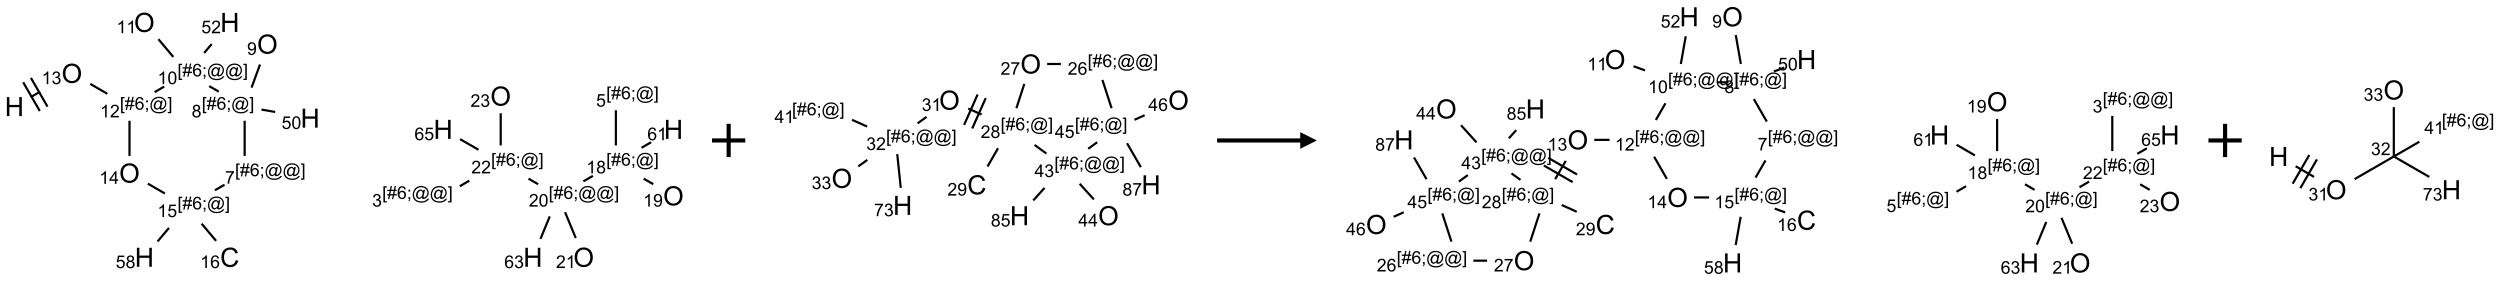 <?xml version="1.0" encoding="UTF-8"?>
<svg xmlns="http://www.w3.org/2000/svg" xmlns:xlink="http://www.w3.org/1999/xlink" width="1504" height="169" viewBox="0 0 1504 169">
<defs>
<g>
<g id="glyph-0-0">
<path d="M 2 0 L 2 -10 L 10 -10 L 10 0 Z M 2.25 -0.25 L 9.75 -0.25 L 9.75 -9.75 L 2.25 -9.75 Z M 2.25 -0.25 "/>
</g>
<g id="glyph-0-1">
<path d="M 1.281 0 L 1.281 -11.453 L 2.797 -11.453 L 2.797 -6.75 L 8.75 -6.75 L 8.75 -11.453 L 10.266 -11.453 L 10.266 0 L 8.75 0 L 8.75 -5.398 L 2.797 -5.398 L 2.797 0 Z M 1.281 0 "/>
</g>
<g id="glyph-0-2">
<path d="M 0.773 -5.578 C 0.773 -7.48 1.285 -8.969 2.305 -10.043 C 3.324 -11.117 4.645 -11.656 6.258 -11.656 C 7.316 -11.656 8.27 -11.402 9.117 -10.898 C 9.965 -10.395 10.613 -9.688 11.059 -8.785 C 11.504 -7.883 11.727 -6.855 11.727 -5.711 C 11.727 -4.551 11.492 -3.512 11.023 -2.594 C 10.555 -1.676 9.891 -0.984 9.031 -0.512 C 8.172 -0.039 7.246 0.195 6.25 0.195 C 5.172 0.195 4.207 -0.066 3.359 -0.586 C 2.512 -1.105 1.867 -1.816 1.43 -2.719 C 0.992 -3.621 0.773 -4.574 0.773 -5.578 Z M 2.336 -5.555 C 2.336 -4.176 2.707 -3.086 3.449 -2.293 C 4.191 -1.5 5.121 -1.102 6.242 -1.102 C 7.383 -1.102 8.32 -1.504 9.059 -2.305 C 9.797 -3.105 10.164 -4.246 10.164 -5.719 C 10.164 -6.652 10.008 -7.465 9.691 -8.16 C 9.375 -8.855 8.914 -9.395 8.309 -9.777 C 7.703 -10.16 7.02 -10.352 6.266 -10.352 C 5.191 -10.352 4.27 -9.984 3.496 -9.246 C 2.723 -8.508 2.336 -7.277 2.336 -5.555 Z M 2.336 -5.555 "/>
</g>
<g id="glyph-0-3">
<path d="M 9.406 -4.016 L 10.922 -3.633 C 10.605 -2.387 10.031 -1.438 9.207 -0.785 C 8.383 -0.133 7.371 0.195 6.18 0.195 C 4.945 0.195 3.941 -0.055 3.168 -0.559 C 2.395 -1.062 1.805 -1.789 1.402 -2.742 C 1 -3.695 0.797 -4.719 0.797 -5.812 C 0.797 -7.004 1.023 -8.047 1.48 -8.934 C 1.938 -9.82 2.586 -10.496 3.426 -10.957 C 4.266 -11.418 5.191 -11.648 6.203 -11.648 C 7.348 -11.648 8.312 -11.355 9.094 -10.773 C 9.875 -10.191 10.418 -9.371 10.727 -8.312 L 9.234 -7.961 C 8.969 -8.793 8.582 -9.402 8.078 -9.781 C 7.574 -10.16 6.938 -10.352 6.172 -10.352 C 5.293 -10.352 4.555 -10.141 3.965 -9.719 C 3.375 -9.297 2.957 -8.73 2.719 -8.02 C 2.48 -7.309 2.359 -6.574 2.359 -5.82 C 2.359 -4.848 2.5 -3.996 2.785 -3.27 C 3.07 -2.543 3.512 -2 4.109 -1.641 C 4.707 -1.281 5.355 -1.102 6.055 -1.102 C 6.902 -1.102 7.621 -1.348 8.211 -1.836 C 8.801 -2.324 9.199 -3.051 9.406 -4.016 Z M 9.406 -4.016 "/>
</g>
<g id="glyph-1-0">
<path d="M 1.332 0 L 1.332 -6.668 L 6.668 -6.668 L 6.668 0 Z M 1.5 -0.168 L 6.5 -0.168 L 6.5 -6.5 L 1.5 -6.5 Z M 1.5 -0.168 "/>
</g>
<g id="glyph-1-1">
<path d="M 3.973 0 L 3.035 0 L 3.035 -5.973 C 2.809 -5.758 2.516 -5.543 2.148 -5.328 C 1.781 -5.113 1.453 -4.953 1.16 -4.844 L 1.16 -5.75 C 1.684 -5.996 2.145 -6.297 2.535 -6.645 C 2.93 -6.996 3.207 -7.336 3.371 -7.668 L 3.973 -7.668 Z M 3.973 0 "/>
</g>
<g id="glyph-1-2">
<path d="M 0.449 -2.016 L 1.387 -2.141 C 1.492 -1.609 1.676 -1.227 1.934 -0.992 C 2.191 -0.758 2.508 -0.641 2.879 -0.641 C 3.32 -0.641 3.695 -0.793 3.996 -1.098 C 4.301 -1.402 4.453 -1.781 4.453 -2.234 C 4.453 -2.664 4.312 -3.02 4.031 -3.301 C 3.75 -3.578 3.391 -3.719 2.957 -3.719 C 2.781 -3.719 2.562 -3.684 2.297 -3.613 L 2.402 -4.438 C 2.465 -4.43 2.516 -4.426 2.551 -4.426 C 2.949 -4.426 3.312 -4.531 3.629 -4.738 C 3.949 -4.949 4.109 -5.27 4.109 -5.703 C 4.109 -6.047 3.992 -6.332 3.762 -6.559 C 3.527 -6.785 3.227 -6.895 2.859 -6.895 C 2.496 -6.895 2.191 -6.781 1.949 -6.551 C 1.707 -6.324 1.547 -5.98 1.48 -5.52 L 0.543 -5.688 C 0.656 -6.316 0.918 -6.805 1.324 -7.148 C 1.73 -7.492 2.234 -7.668 2.84 -7.668 C 3.254 -7.668 3.641 -7.578 3.988 -7.398 C 4.34 -7.219 4.609 -6.977 4.793 -6.668 C 4.98 -6.359 5.074 -6.031 5.074 -5.684 C 5.074 -5.352 4.984 -5.051 4.809 -4.781 C 4.629 -4.512 4.367 -4.297 4.02 -4.137 C 4.473 -4.031 4.824 -3.816 5.074 -3.488 C 5.324 -3.16 5.449 -2.75 5.449 -2.254 C 5.449 -1.59 5.203 -1.023 4.719 -0.559 C 4.234 -0.098 3.617 0.137 2.875 0.137 C 2.203 0.137 1.648 -0.062 1.207 -0.465 C 0.762 -0.863 0.512 -1.379 0.449 -2.016 Z M 0.449 -2.016 "/>
</g>
<g id="glyph-1-3">
<path d="M 0.723 2.121 L 0.723 -7.637 L 2.793 -7.637 L 2.793 -6.859 L 1.66 -6.859 L 1.66 1.344 L 2.793 1.344 L 2.793 2.121 Z M 0.723 2.121 "/>
</g>
<g id="glyph-1-4">
<path d="M 0.535 0.129 L 0.988 -2.09 L 0.109 -2.09 L 0.109 -2.863 L 1.145 -2.863 L 1.531 -4.754 L 0.109 -4.754 L 0.109 -5.531 L 1.688 -5.531 L 2.141 -7.766 L 2.922 -7.766 L 2.469 -5.531 L 4.109 -5.531 L 4.562 -7.766 L 5.348 -7.766 L 4.895 -5.531 L 5.797 -5.531 L 5.797 -4.754 L 4.738 -4.754 L 4.348 -2.863 L 5.797 -2.863 L 5.797 -2.09 L 4.191 -2.09 L 3.738 0.129 L 2.957 0.129 L 3.406 -2.09 L 1.77 -2.09 L 1.316 0.129 Z M 1.926 -2.863 L 3.562 -2.863 L 3.953 -4.754 L 2.312 -4.754 Z M 1.926 -2.863 "/>
</g>
<g id="glyph-1-5">
<path d="M 5.309 -5.766 L 4.375 -5.691 C 4.293 -6.059 4.172 -6.328 4.02 -6.496 C 3.766 -6.762 3.453 -6.895 3.082 -6.895 C 2.785 -6.895 2.523 -6.812 2.297 -6.645 C 2 -6.43 1.77 -6.117 1.598 -5.703 C 1.43 -5.289 1.34 -4.703 1.332 -3.938 C 1.559 -4.281 1.836 -4.535 2.16 -4.703 C 2.488 -4.871 2.828 -4.953 3.188 -4.953 C 3.812 -4.953 4.344 -4.723 4.785 -4.262 C 5.223 -3.801 5.441 -3.207 5.441 -2.48 C 5.441 -2 5.34 -1.555 5.133 -1.145 C 4.926 -0.73 4.641 -0.418 4.281 -0.199 C 3.922 0.02 3.512 0.129 3.051 0.129 C 2.27 0.129 1.633 -0.156 1.141 -0.73 C 0.648 -1.305 0.402 -2.254 0.402 -3.574 C 0.402 -5.051 0.672 -6.121 1.219 -6.793 C 1.695 -7.375 2.336 -7.668 3.141 -7.668 C 3.742 -7.668 4.234 -7.5 4.617 -7.16 C 5 -6.824 5.23 -6.359 5.309 -5.766 Z M 1.48 -2.473 C 1.48 -2.152 1.547 -1.844 1.684 -1.547 C 1.82 -1.25 2.016 -1.027 2.262 -0.871 C 2.508 -0.719 2.766 -0.641 3.035 -0.641 C 3.434 -0.641 3.773 -0.801 4.059 -1.121 C 4.344 -1.441 4.484 -1.875 4.484 -2.422 C 4.484 -2.949 4.344 -3.367 4.062 -3.668 C 3.781 -3.973 3.426 -4.125 3 -4.125 C 2.578 -4.125 2.219 -3.973 1.922 -3.668 C 1.625 -3.363 1.48 -2.969 1.48 -2.473 Z M 1.48 -2.473 "/>
</g>
<g id="glyph-1-6">
<path d="M 0.949 -4.465 L 0.949 -5.531 L 2.016 -5.531 L 2.016 -4.465 Z M 0.949 0 L 0.949 -1.066 L 2.016 -1.066 L 2.016 0 C 2.016 0.391 1.945 0.711 1.809 0.949 C 1.668 1.191 1.449 1.379 1.145 1.512 L 0.887 1.109 C 1.082 1.023 1.23 0.895 1.324 0.727 C 1.418 0.559 1.469 0.316 1.48 0 Z M 0.949 0 "/>
</g>
<g id="glyph-1-7">
<path d="M 6.047 -0.848 C 5.82 -0.59 5.57 -0.379 5.289 -0.223 C 5.008 -0.062 4.73 0.016 4.449 0.016 C 4.141 0.016 3.84 -0.074 3.547 -0.254 C 3.254 -0.434 3.02 -0.715 2.836 -1.09 C 2.652 -1.465 2.562 -1.875 2.562 -2.324 C 2.562 -2.875 2.703 -3.43 2.988 -3.98 C 3.27 -4.535 3.621 -4.953 4.043 -5.23 C 4.461 -5.508 4.871 -5.645 5.266 -5.645 C 5.566 -5.645 5.855 -5.566 6.129 -5.41 C 6.402 -5.25 6.641 -5.012 6.84 -4.688 L 7.016 -5.496 L 7.949 -5.496 L 7.199 -2 C 7.094 -1.516 7.043 -1.246 7.043 -1.191 C 7.043 -1.098 7.078 -1.02 7.148 -0.949 C 7.219 -0.883 7.305 -0.848 7.406 -0.848 C 7.59 -0.848 7.832 -0.953 8.129 -1.168 C 8.527 -1.445 8.84 -1.816 9.07 -2.285 C 9.301 -2.75 9.418 -3.234 9.418 -3.73 C 9.418 -4.309 9.27 -4.852 8.973 -5.355 C 8.676 -5.859 8.23 -6.262 7.645 -6.562 C 7.055 -6.863 6.406 -7.016 5.691 -7.016 C 4.879 -7.016 4.137 -6.824 3.465 -6.445 C 2.793 -6.066 2.273 -5.52 1.902 -4.809 C 1.535 -4.098 1.348 -3.34 1.348 -2.527 C 1.348 -1.676 1.535 -0.941 1.902 -0.328 C 2.273 0.285 2.809 0.742 3.508 1.035 C 4.207 1.328 4.984 1.473 5.832 1.473 C 6.742 1.473 7.504 1.32 8.121 1.016 C 8.734 0.711 9.195 0.34 9.5 -0.098 L 10.441 -0.098 C 10.266 0.266 9.961 0.637 9.531 1.016 C 9.102 1.395 8.59 1.695 7.996 1.914 C 7.402 2.133 6.688 2.246 5.848 2.246 C 5.078 2.246 4.367 2.145 3.715 1.949 C 3.066 1.75 2.512 1.453 2.051 1.055 C 1.594 0.656 1.25 0.199 1.016 -0.316 C 0.723 -0.973 0.578 -1.684 0.578 -2.441 C 0.578 -3.289 0.75 -4.098 1.098 -4.863 C 1.523 -5.805 2.125 -6.527 2.902 -7.027 C 3.684 -7.527 4.629 -7.777 5.738 -7.777 C 6.602 -7.777 7.375 -7.602 8.059 -7.246 C 8.746 -6.895 9.285 -6.371 9.684 -5.672 C 10.02 -5.07 10.188 -4.418 10.188 -3.715 C 10.188 -2.707 9.832 -1.812 9.125 -1.031 C 8.492 -0.328 7.801 0.02 7.051 0.02 C 6.812 0.02 6.617 -0.016 6.473 -0.09 C 6.324 -0.16 6.215 -0.266 6.145 -0.402 C 6.102 -0.488 6.066 -0.637 6.047 -0.848 Z M 3.527 -2.262 C 3.527 -1.785 3.641 -1.414 3.863 -1.152 C 4.09 -0.887 4.348 -0.754 4.641 -0.754 C 4.836 -0.754 5.039 -0.812 5.254 -0.93 C 5.469 -1.047 5.676 -1.219 5.871 -1.449 C 6.066 -1.676 6.23 -1.969 6.355 -2.32 C 6.48 -2.672 6.543 -3.027 6.543 -3.379 C 6.543 -3.852 6.426 -4.219 6.191 -4.48 C 5.957 -4.738 5.672 -4.871 5.332 -4.871 C 5.109 -4.871 4.902 -4.812 4.707 -4.699 C 4.512 -4.586 4.32 -4.406 4.137 -4.156 C 3.953 -3.906 3.805 -3.602 3.691 -3.246 C 3.582 -2.887 3.527 -2.559 3.527 -2.262 Z M 3.527 -2.262 "/>
</g>
<g id="glyph-1-8">
<path d="M 2.27 2.121 L 0.203 2.121 L 0.203 1.344 L 1.332 1.344 L 1.332 -6.859 L 0.203 -6.859 L 0.203 -7.637 L 2.27 -7.637 Z M 2.27 2.121 "/>
</g>
<g id="glyph-1-9">
<path d="M 5.371 -0.902 L 5.371 0 L 0.324 0 C 0.316 -0.227 0.352 -0.441 0.434 -0.652 C 0.562 -0.996 0.766 -1.332 1.051 -1.668 C 1.332 -2 1.742 -2.387 2.277 -2.824 C 3.105 -3.504 3.668 -4.043 3.957 -4.441 C 4.25 -4.84 4.395 -5.215 4.395 -5.566 C 4.395 -5.938 4.262 -6.254 3.996 -6.508 C 3.73 -6.762 3.387 -6.891 2.957 -6.891 C 2.508 -6.891 2.145 -6.754 1.875 -6.484 C 1.605 -6.215 1.469 -5.84 1.465 -5.359 L 0.5 -5.457 C 0.566 -6.176 0.812 -6.727 1.246 -7.102 C 1.676 -7.477 2.254 -7.668 2.98 -7.668 C 3.711 -7.668 4.293 -7.465 4.719 -7.059 C 5.145 -6.652 5.359 -6.148 5.359 -5.547 C 5.359 -5.242 5.297 -4.941 5.172 -4.645 C 5.047 -4.352 4.84 -4.039 4.551 -3.715 C 4.262 -3.387 3.777 -2.938 3.105 -2.371 C 2.543 -1.898 2.18 -1.578 2.02 -1.41 C 1.859 -1.242 1.73 -1.07 1.625 -0.902 Z M 5.371 -0.902 "/>
</g>
<g id="glyph-1-10">
<path d="M 0.441 -3.766 C 0.441 -4.668 0.535 -5.395 0.723 -5.945 C 0.906 -6.496 1.184 -6.922 1.551 -7.219 C 1.918 -7.516 2.375 -7.668 2.934 -7.668 C 3.344 -7.668 3.703 -7.586 4.012 -7.418 C 4.32 -7.254 4.574 -7.016 4.777 -6.707 C 4.977 -6.395 5.137 -6.016 5.25 -5.57 C 5.363 -5.125 5.422 -4.523 5.422 -3.766 C 5.422 -2.871 5.328 -2.148 5.145 -1.598 C 4.961 -1.047 4.688 -0.621 4.32 -0.32 C 3.953 -0.02 3.492 0.129 2.934 0.129 C 2.195 0.129 1.617 -0.133 1.199 -0.66 C 0.695 -1.297 0.441 -2.332 0.441 -3.766 Z M 1.406 -3.766 C 1.406 -2.512 1.555 -1.68 1.848 -1.262 C 2.141 -0.848 2.5 -0.641 2.934 -0.641 C 3.363 -0.641 3.727 -0.848 4.02 -1.266 C 4.312 -1.684 4.457 -2.516 4.457 -3.766 C 4.457 -5.023 4.312 -5.859 4.02 -6.27 C 3.727 -6.684 3.359 -6.891 2.922 -6.891 C 2.492 -6.891 2.148 -6.707 1.891 -6.344 C 1.566 -5.879 1.406 -5.02 1.406 -3.766 Z M 1.406 -3.766 "/>
</g>
<g id="glyph-1-11">
<path d="M 0.441 -2 L 1.426 -2.082 C 1.5 -1.605 1.668 -1.242 1.934 -1.004 C 2.199 -0.762 2.52 -0.641 2.895 -0.641 C 3.348 -0.641 3.73 -0.812 4.043 -1.152 C 4.355 -1.492 4.512 -1.941 4.512 -2.504 C 4.512 -3.039 4.359 -3.461 4.059 -3.77 C 3.758 -4.078 3.367 -4.234 2.879 -4.234 C 2.578 -4.234 2.305 -4.164 2.062 -4.027 C 1.82 -3.891 1.629 -3.715 1.488 -3.496 L 0.609 -3.609 L 1.348 -7.531 L 5.145 -7.531 L 5.145 -6.637 L 2.098 -6.637 L 1.688 -4.582 C 2.145 -4.902 2.625 -5.062 3.129 -5.062 C 3.797 -5.062 4.359 -4.832 4.816 -4.371 C 5.277 -3.91 5.504 -3.312 5.504 -2.59 C 5.504 -1.898 5.305 -1.301 4.902 -0.797 C 4.41 -0.18 3.742 0.129 2.895 0.129 C 2.199 0.129 1.633 -0.062 1.195 -0.453 C 0.758 -0.844 0.504 -1.359 0.441 -2 Z M 0.441 -2 "/>
</g>
<g id="glyph-1-12">
<path d="M 1.887 -4.141 C 1.496 -4.281 1.207 -4.484 1.02 -4.75 C 0.832 -5.016 0.738 -5.328 0.738 -5.699 C 0.738 -6.254 0.938 -6.719 1.34 -7.098 C 1.738 -7.477 2.27 -7.668 2.934 -7.668 C 3.598 -7.668 4.137 -7.473 4.543 -7.086 C 4.949 -6.699 5.152 -6.227 5.152 -5.672 C 5.152 -5.316 5.059 -5.008 4.871 -4.746 C 4.688 -4.484 4.406 -4.281 4.027 -4.141 C 4.496 -3.988 4.852 -3.742 5.098 -3.402 C 5.34 -3.062 5.465 -2.656 5.465 -2.184 C 5.465 -1.531 5.234 -0.98 4.77 -0.535 C 4.309 -0.09 3.703 0.129 2.949 0.129 C 2.195 0.129 1.586 -0.094 1.125 -0.539 C 0.664 -0.984 0.434 -1.543 0.434 -2.207 C 0.434 -2.703 0.559 -3.121 0.809 -3.457 C 1.062 -3.793 1.422 -4.02 1.887 -4.141 Z M 1.699 -5.73 C 1.699 -5.367 1.812 -5.074 2.047 -4.844 C 2.281 -4.613 2.582 -4.5 2.953 -4.5 C 3.312 -4.5 3.609 -4.613 3.84 -4.84 C 4.07 -5.066 4.188 -5.348 4.188 -5.676 C 4.188 -6.02 4.07 -6.309 3.832 -6.543 C 3.594 -6.777 3.297 -6.895 2.941 -6.895 C 2.586 -6.895 2.289 -6.781 2.051 -6.551 C 1.816 -6.324 1.699 -6.047 1.699 -5.73 Z M 1.395 -2.203 C 1.395 -1.938 1.461 -1.676 1.586 -1.426 C 1.711 -1.176 1.902 -0.984 2.152 -0.848 C 2.402 -0.711 2.672 -0.641 2.957 -0.641 C 3.406 -0.641 3.777 -0.785 4.066 -1.074 C 4.359 -1.363 4.504 -1.727 4.504 -2.172 C 4.504 -2.625 4.355 -2.996 4.055 -3.293 C 3.754 -3.586 3.379 -3.734 2.926 -3.734 C 2.484 -3.734 2.121 -3.59 1.832 -3.297 C 1.543 -3.004 1.395 -2.641 1.395 -2.203 Z M 1.395 -2.203 "/>
</g>
<g id="glyph-1-13">
<path d="M 0.582 -1.766 L 1.484 -1.848 C 1.562 -1.426 1.707 -1.117 1.922 -0.926 C 2.137 -0.734 2.414 -0.641 2.75 -0.641 C 3.039 -0.641 3.289 -0.707 3.508 -0.84 C 3.727 -0.973 3.902 -1.148 4.043 -1.367 C 4.18 -1.586 4.297 -1.887 4.391 -2.262 C 4.484 -2.637 4.531 -3.016 4.531 -3.406 C 4.531 -3.449 4.531 -3.512 4.527 -3.594 C 4.34 -3.297 4.082 -3.055 3.758 -2.867 C 3.434 -2.68 3.082 -2.59 2.703 -2.59 C 2.07 -2.59 1.535 -2.816 1.098 -3.277 C 0.66 -3.734 0.441 -4.34 0.441 -5.09 C 0.441 -5.863 0.672 -6.484 1.129 -6.957 C 1.586 -7.43 2.156 -7.668 2.844 -7.668 C 3.34 -7.668 3.793 -7.531 4.207 -7.266 C 4.617 -7 4.93 -6.617 5.145 -6.121 C 5.355 -5.629 5.465 -4.91 5.465 -3.973 C 5.465 -2.996 5.359 -2.223 5.145 -1.645 C 4.934 -1.066 4.617 -0.625 4.199 -0.324 C 3.781 -0.02 3.293 0.129 2.73 0.129 C 2.133 0.129 1.645 -0.035 1.266 -0.367 C 0.887 -0.699 0.66 -1.164 0.582 -1.766 Z M 4.422 -5.137 C 4.422 -5.676 4.277 -6.102 3.992 -6.418 C 3.707 -6.734 3.359 -6.891 2.957 -6.891 C 2.543 -6.891 2.18 -6.719 1.871 -6.379 C 1.562 -6.039 1.406 -5.598 1.406 -5.059 C 1.406 -4.57 1.555 -4.176 1.848 -3.871 C 2.141 -3.566 2.5 -3.418 2.934 -3.418 C 3.367 -3.418 3.723 -3.57 4.004 -3.871 C 4.281 -4.176 4.422 -4.598 4.422 -5.137 Z M 4.422 -5.137 "/>
</g>
<g id="glyph-1-14">
<path d="M 0.504 -6.637 L 0.504 -7.535 L 5.449 -7.535 L 5.449 -6.809 C 4.961 -6.289 4.48 -5.602 4.004 -4.746 C 3.527 -3.887 3.156 -3.004 2.895 -2.098 C 2.707 -1.461 2.59 -0.762 2.535 0 L 1.574 0 C 1.582 -0.602 1.703 -1.328 1.926 -2.176 C 2.152 -3.027 2.477 -3.848 2.898 -4.637 C 3.32 -5.426 3.77 -6.094 4.246 -6.637 Z M 0.504 -6.637 "/>
</g>
<g id="glyph-1-15">
<path d="M 3.449 0 L 3.449 -1.828 L 0.137 -1.828 L 0.137 -2.688 L 3.621 -7.637 L 4.387 -7.637 L 4.387 -2.688 L 5.418 -2.688 L 5.418 -1.828 L 4.387 -1.828 L 4.387 0 Z M 3.449 -2.688 L 3.449 -6.129 L 1.059 -2.688 Z M 3.449 -2.688 "/>
</g>
</g>
</defs>
<path fill="none" stroke-width="0.033" stroke-linecap="butt" stroke-linejoin="miter" stroke="rgb(0%, 0%, 0%)" stroke-opacity="1" stroke-miterlimit="10" d="M 0.244 1.125 L 0.388 1.042 " transform="matrix(40, 0, 0, 40, 8.627, 13.492)"/>
<path fill="none" stroke-width="0.033" stroke-linecap="butt" stroke-linejoin="miter" stroke="rgb(0%, 0%, 0%)" stroke-opacity="1" stroke-miterlimit="10" d="M 0.499 1.267 L 0.249 0.834 " transform="matrix(40, 0, 0, 40, 8.627, 13.492)"/>
<path fill="none" stroke-width="0.033" stroke-linecap="butt" stroke-linejoin="miter" stroke="rgb(0%, 0%, 0%)" stroke-opacity="1" stroke-miterlimit="10" d="M 0.383 1.333 L 0.133 0.9 " transform="matrix(40, 0, 0, 40, 8.627, 13.492)"/>
<path fill="none" stroke-width="0.033" stroke-linecap="butt" stroke-linejoin="miter" stroke="rgb(0%, 0%, 0%)" stroke-opacity="1" stroke-miterlimit="10" d="M 1.142 0.925 L 1.398 1.073 " transform="matrix(40, 0, 0, 40, 8.627, 13.492)"/>
<path fill="none" stroke-width="0.033" stroke-linecap="butt" stroke-linejoin="miter" stroke="rgb(0%, 0%, 0%)" stroke-opacity="1" stroke-miterlimit="10" d="M 2.11 1.048 L 2.254 0.965 " transform="matrix(40, 0, 0, 40, 8.627, 13.492)"/>
<path fill="none" stroke-width="0.033" stroke-linecap="butt" stroke-linejoin="miter" stroke="rgb(0%, 0%, 0%)" stroke-opacity="1" stroke-miterlimit="10" d="M 2.391 0.519 L 2.167 0.252 " transform="matrix(40, 0, 0, 40, 8.627, 13.492)"/>
<path fill="none" stroke-width="0.033" stroke-linecap="butt" stroke-linejoin="miter" stroke="rgb(0%, 0%, 0%)" stroke-opacity="1" stroke-miterlimit="10" d="M 2.855 0.459 L 2.968 0.325 " transform="matrix(40, 0, 0, 40, 8.627, 13.492)"/>
<path fill="none" stroke-width="0.033" stroke-linecap="butt" stroke-linejoin="miter" stroke="rgb(0%, 0%, 0%)" stroke-opacity="1" stroke-miterlimit="10" d="M 2.93 0.958 L 3.075 1.041 " transform="matrix(40, 0, 0, 40, 8.627, 13.492)"/>
<path fill="none" stroke-width="0.033" stroke-linecap="butt" stroke-linejoin="miter" stroke="rgb(0%, 0%, 0%)" stroke-opacity="1" stroke-miterlimit="10" d="M 3.568 0.98 L 3.695 0.632 " transform="matrix(40, 0, 0, 40, 8.627, 13.492)"/>
<path fill="none" stroke-width="0.033" stroke-linecap="butt" stroke-linejoin="miter" stroke="rgb(0%, 0%, 0%)" stroke-opacity="1" stroke-miterlimit="10" d="M 3.717 1.311 L 3.923 1.347 " transform="matrix(40, 0, 0, 40, 8.627, 13.492)"/>
<path fill="none" stroke-width="0.033" stroke-linecap="butt" stroke-linejoin="miter" stroke="rgb(0%, 0%, 0%)" stroke-opacity="1" stroke-miterlimit="10" d="M 3.464 1.479 L 3.464 2.008 " transform="matrix(40, 0, 0, 40, 8.627, 13.492)"/>
<path fill="none" stroke-width="0.033" stroke-linecap="butt" stroke-linejoin="miter" stroke="rgb(0%, 0%, 0%)" stroke-opacity="1" stroke-miterlimit="10" d="M 3.161 2.441 L 3.017 2.524 " transform="matrix(40, 0, 0, 40, 8.627, 13.492)"/>
<path fill="none" stroke-width="0.033" stroke-linecap="butt" stroke-linejoin="miter" stroke="rgb(0%, 0%, 0%)" stroke-opacity="1" stroke-miterlimit="10" d="M 2.817 3.027 L 3.034 3.285 " transform="matrix(40, 0, 0, 40, 8.627, 13.492)"/>
<path fill="none" stroke-width="0.033" stroke-linecap="butt" stroke-linejoin="miter" stroke="rgb(0%, 0%, 0%)" stroke-opacity="1" stroke-miterlimit="10" d="M 2.326 3.09 L 2.154 3.295 " transform="matrix(40, 0, 0, 40, 8.627, 13.492)"/>
<path fill="none" stroke-width="0.033" stroke-linecap="butt" stroke-linejoin="miter" stroke="rgb(0%, 0%, 0%)" stroke-opacity="1" stroke-miterlimit="10" d="M 2.264 2.573 L 2.008 2.425 " transform="matrix(40, 0, 0, 40, 8.627, 13.492)"/>
<path fill="none" stroke-width="0.033" stroke-linecap="butt" stroke-linejoin="miter" stroke="rgb(0%, 0%, 0%)" stroke-opacity="1" stroke-miterlimit="10" d="M 1.732 2.008 L 1.732 1.479 " transform="matrix(40, 0, 0, 40, 8.627, 13.492)"/>
<path fill="none" stroke-width="0.033" stroke-linecap="butt" stroke-linejoin="miter" stroke="rgb(0%, 0%, 0%)" stroke-opacity="1" stroke-miterlimit="10" d="M 7.315 1.366 L 7.315 1.85 " transform="matrix(40, 0, 0, 40, 8.627, 13.492)"/>
<path fill="none" stroke-width="0.033" stroke-linecap="butt" stroke-linejoin="miter" stroke="rgb(0%, 0%, 0%)" stroke-opacity="1" stroke-miterlimit="10" d="M 6.843 2.38 L 6.699 2.464 " transform="matrix(40, 0, 0, 40, 8.627, 13.492)"/>
<path fill="none" stroke-width="0.033" stroke-linecap="butt" stroke-linejoin="miter" stroke="rgb(0%, 0%, 0%)" stroke-opacity="1" stroke-miterlimit="10" d="M 6.981 1.915 L 6.704 1.756 " transform="matrix(40, 0, 0, 40, 8.627, 13.492)"/>
<path fill="none" stroke-width="0.033" stroke-linecap="butt" stroke-linejoin="miter" stroke="rgb(0%, 0%, 0%)" stroke-opacity="1" stroke-miterlimit="10" d="M 7.733 2.35 L 7.877 2.433 " transform="matrix(40, 0, 0, 40, 8.627, 13.492)"/>
<path fill="none" stroke-width="0.033" stroke-linecap="butt" stroke-linejoin="miter" stroke="rgb(0%, 0%, 0%)" stroke-opacity="1" stroke-miterlimit="10" d="M 8.283 2.854 L 8.444 3.243 " transform="matrix(40, 0, 0, 40, 8.627, 13.492)"/>
<path fill="none" stroke-width="0.033" stroke-linecap="butt" stroke-linejoin="miter" stroke="rgb(0%, 0%, 0%)" stroke-opacity="1" stroke-miterlimit="10" d="M 8.053 2.917 L 7.913 3.256 " transform="matrix(40, 0, 0, 40, 8.627, 13.492)"/>
<path fill="none" stroke-width="0.033" stroke-linecap="butt" stroke-linejoin="miter" stroke="rgb(0%, 0%, 0%)" stroke-opacity="1" stroke-miterlimit="10" d="M 8.558 2.39 L 8.702 2.307 " transform="matrix(40, 0, 0, 40, 8.627, 13.492)"/>
<path fill="none" stroke-width="0.033" stroke-linecap="butt" stroke-linejoin="miter" stroke="rgb(0%, 0%, 0%)" stroke-opacity="1" stroke-miterlimit="10" d="M 9.047 1.85 L 9.047 1.321 " transform="matrix(40, 0, 0, 40, 8.627, 13.492)"/>
<path fill="none" stroke-width="0.033" stroke-linecap="butt" stroke-linejoin="miter" stroke="rgb(0%, 0%, 0%)" stroke-opacity="1" stroke-miterlimit="10" d="M 9.465 2.35 L 9.61 2.433 " transform="matrix(40, 0, 0, 40, 8.627, 13.492)"/>
<path fill="none" stroke-width="0.033" stroke-linecap="butt" stroke-linejoin="miter" stroke="rgb(0%, 0%, 0%)" stroke-opacity="1" stroke-miterlimit="10" d="M 9.433 1.885 L 9.577 1.802 " transform="matrix(40, 0, 0, 40, 8.627, 13.492)"/>
<g fill="rgb(0%, 0%, 0%)" fill-opacity="1">
<use xlink:href="#glyph-0-1" x="2.855" y="69.863"/>
</g>
<g fill="rgb(0%, 0%, 0%)" fill-opacity="1">
<use xlink:href="#glyph-0-2" x="37.02" y="49.867"/>
</g>
<g fill="rgb(0%, 0%, 0%)" fill-opacity="1">
<use xlink:href="#glyph-1-1" x="25.078" y="50.613"/>
<use xlink:href="#glyph-1-2" x="31.01" y="50.613"/>
</g>
<g fill="rgb(0%, 0%, 0%)" fill-opacity="1">
<use xlink:href="#glyph-1-3" x="72.121" y="65.988"/>
<use xlink:href="#glyph-1-4" x="75.085" y="65.988"/>
<use xlink:href="#glyph-1-5" x="81.017" y="65.988"/>
<use xlink:href="#glyph-1-6" x="86.949" y="65.988"/>
<use xlink:href="#glyph-1-7" x="89.913" y="65.988"/>
<use xlink:href="#glyph-1-8" x="100.741" y="65.988"/>
</g>
<g fill="rgb(0%, 0%, 0%)" fill-opacity="1">
<use xlink:href="#glyph-1-1" x="60.211" y="70.613"/>
<use xlink:href="#glyph-1-9" x="66.143" y="70.613"/>
</g>
<g fill="rgb(0%, 0%, 0%)" fill-opacity="1">
<use xlink:href="#glyph-1-3" x="106.762" y="45.988"/>
<use xlink:href="#glyph-1-4" x="109.725" y="45.988"/>
<use xlink:href="#glyph-1-5" x="115.658" y="45.988"/>
<use xlink:href="#glyph-1-6" x="121.59" y="45.988"/>
<use xlink:href="#glyph-1-7" x="124.553" y="45.988"/>
<use xlink:href="#glyph-1-7" x="135.382" y="45.988"/>
<use xlink:href="#glyph-1-8" x="146.21" y="45.988"/>
</g>
<g fill="rgb(0%, 0%, 0%)" fill-opacity="1">
<use xlink:href="#glyph-1-1" x="94.797" y="50.613"/>
<use xlink:href="#glyph-1-10" x="100.729" y="50.613"/>
</g>
<g fill="rgb(0%, 0%, 0%)" fill-opacity="1">
<use xlink:href="#glyph-0-2" x="80.59" y="19.223"/>
</g>
<g fill="rgb(0%, 0%, 0%)" fill-opacity="1">
<use xlink:href="#glyph-1-1" x="70.121" y="19.973"/>
<use xlink:href="#glyph-1-1" x="76.053" y="19.973"/>
</g>
<g fill="rgb(0%, 0%, 0%)" fill-opacity="1">
<use xlink:href="#glyph-0-1" x="132.488" y="19.219"/>
</g>
<g fill="rgb(0%, 0%, 0%)" fill-opacity="1">
<use xlink:href="#glyph-1-11" x="121.133" y="20.012"/>
<use xlink:href="#glyph-1-9" x="127.065" y="20.012"/>
</g>
<g fill="rgb(0%, 0%, 0%)" fill-opacity="1">
<use xlink:href="#glyph-1-3" x="121.359" y="65.988"/>
<use xlink:href="#glyph-1-4" x="124.323" y="65.988"/>
<use xlink:href="#glyph-1-5" x="130.255" y="65.988"/>
<use xlink:href="#glyph-1-6" x="136.188" y="65.988"/>
<use xlink:href="#glyph-1-7" x="139.151" y="65.988"/>
<use xlink:href="#glyph-1-8" x="149.979" y="65.988"/>
</g>
<g fill="rgb(0%, 0%, 0%)" fill-opacity="1">
<use xlink:href="#glyph-1-12" x="115.289" y="70.613"/>
</g>
<g fill="rgb(0%, 0%, 0%)" fill-opacity="1">
<use xlink:href="#glyph-0-2" x="154.621" y="32.277"/>
</g>
<g fill="rgb(0%, 0%, 0%)" fill-opacity="1">
<use xlink:href="#glyph-1-13" x="148.598" y="33.027"/>
</g>
<g fill="rgb(0%, 0%, 0%)" fill-opacity="1">
<use xlink:href="#glyph-0-1" x="180.812" y="76.809"/>
</g>
<g fill="rgb(0%, 0%, 0%)" fill-opacity="1">
<use xlink:href="#glyph-1-11" x="169.402" y="77.602"/>
<use xlink:href="#glyph-1-10" x="175.335" y="77.602"/>
</g>
<g fill="rgb(0%, 0%, 0%)" fill-opacity="1">
<use xlink:href="#glyph-1-3" x="141.402" y="105.988"/>
<use xlink:href="#glyph-1-4" x="144.366" y="105.988"/>
<use xlink:href="#glyph-1-5" x="150.298" y="105.988"/>
<use xlink:href="#glyph-1-6" x="156.23" y="105.988"/>
<use xlink:href="#glyph-1-7" x="159.194" y="105.988"/>
<use xlink:href="#glyph-1-7" x="170.022" y="105.988"/>
<use xlink:href="#glyph-1-8" x="180.85" y="105.988"/>
</g>
<g fill="rgb(0%, 0%, 0%)" fill-opacity="1">
<use xlink:href="#glyph-1-14" x="135.344" y="110.484"/>
</g>
<g fill="rgb(0%, 0%, 0%)" fill-opacity="1">
<use xlink:href="#glyph-1-3" x="106.762" y="125.988"/>
<use xlink:href="#glyph-1-4" x="109.725" y="125.988"/>
<use xlink:href="#glyph-1-5" x="115.658" y="125.988"/>
<use xlink:href="#glyph-1-6" x="121.59" y="125.988"/>
<use xlink:href="#glyph-1-7" x="124.553" y="125.988"/>
<use xlink:href="#glyph-1-8" x="135.382" y="125.988"/>
</g>
<g fill="rgb(0%, 0%, 0%)" fill-opacity="1">
<use xlink:href="#glyph-1-1" x="94.715" y="130.613"/>
<use xlink:href="#glyph-1-11" x="100.647" y="130.613"/>
</g>
<g fill="rgb(0%, 0%, 0%)" fill-opacity="1">
<use xlink:href="#glyph-0-3" x="132.402" y="160.504"/>
</g>
<g fill="rgb(0%, 0%, 0%)" fill-opacity="1">
<use xlink:href="#glyph-1-1" x="120.488" y="161.258"/>
<use xlink:href="#glyph-1-5" x="126.421" y="161.258"/>
</g>
<g fill="rgb(0%, 0%, 0%)" fill-opacity="1">
<use xlink:href="#glyph-0-1" x="81.066" y="160.504"/>
</g>
<g fill="rgb(0%, 0%, 0%)" fill-opacity="1">
<use xlink:href="#glyph-1-11" x="69.617" y="161.297"/>
<use xlink:href="#glyph-1-12" x="75.549" y="161.297"/>
</g>
<g fill="rgb(0%, 0%, 0%)" fill-opacity="1">
<use xlink:href="#glyph-0-2" x="71.66" y="109.867"/>
</g>
<g fill="rgb(0%, 0%, 0%)" fill-opacity="1">
<use xlink:href="#glyph-1-1" x="59.75" y="110.613"/>
<use xlink:href="#glyph-1-15" x="65.682" y="110.613"/>
</g>
<g fill="rgb(0%, 0%, 0%)" fill-opacity="1">
<use xlink:href="#glyph-0-2" x="294.977" y="63.551"/>
</g>
<g fill="rgb(0%, 0%, 0%)" fill-opacity="1">
<use xlink:href="#glyph-1-9" x="283.035" y="64.301"/>
<use xlink:href="#glyph-1-2" x="288.967" y="64.301"/>
</g>
<g fill="rgb(0%, 0%, 0%)" fill-opacity="1">
<use xlink:href="#glyph-1-3" x="295.438" y="99.672"/>
<use xlink:href="#glyph-1-4" x="298.401" y="99.672"/>
<use xlink:href="#glyph-1-5" x="304.333" y="99.672"/>
<use xlink:href="#glyph-1-6" x="310.266" y="99.672"/>
<use xlink:href="#glyph-1-7" x="313.229" y="99.672"/>
<use xlink:href="#glyph-1-8" x="324.057" y="99.672"/>
</g>
<g fill="rgb(0%, 0%, 0%)" fill-opacity="1">
<use xlink:href="#glyph-1-9" x="283.527" y="104.301"/>
<use xlink:href="#glyph-1-9" x="289.46" y="104.301"/>
</g>
<g fill="rgb(0%, 0%, 0%)" fill-opacity="1">
<use xlink:href="#glyph-1-3" x="229.926" y="119.672"/>
<use xlink:href="#glyph-1-4" x="232.889" y="119.672"/>
<use xlink:href="#glyph-1-5" x="238.822" y="119.672"/>
<use xlink:href="#glyph-1-6" x="244.754" y="119.672"/>
<use xlink:href="#glyph-1-7" x="247.717" y="119.672"/>
<use xlink:href="#glyph-1-7" x="258.546" y="119.672"/>
<use xlink:href="#glyph-1-8" x="269.374" y="119.672"/>
</g>
<g fill="rgb(0%, 0%, 0%)" fill-opacity="1">
<use xlink:href="#glyph-1-2" x="223.871" y="124.301"/>
</g>
<g fill="rgb(0%, 0%, 0%)" fill-opacity="1">
<use xlink:href="#glyph-0-1" x="260.812" y="83.547"/>
</g>
<g fill="rgb(0%, 0%, 0%)" fill-opacity="1">
<use xlink:href="#glyph-1-5" x="249.32" y="84.34"/>
<use xlink:href="#glyph-1-11" x="255.253" y="84.34"/>
</g>
<g fill="rgb(0%, 0%, 0%)" fill-opacity="1">
<use xlink:href="#glyph-1-3" x="330.078" y="119.672"/>
<use xlink:href="#glyph-1-4" x="333.042" y="119.672"/>
<use xlink:href="#glyph-1-5" x="338.974" y="119.672"/>
<use xlink:href="#glyph-1-6" x="344.906" y="119.672"/>
<use xlink:href="#glyph-1-7" x="347.87" y="119.672"/>
<use xlink:href="#glyph-1-7" x="358.698" y="119.672"/>
<use xlink:href="#glyph-1-8" x="369.526" y="119.672"/>
</g>
<g fill="rgb(0%, 0%, 0%)" fill-opacity="1">
<use xlink:href="#glyph-1-9" x="318.117" y="124.301"/>
<use xlink:href="#glyph-1-10" x="324.049" y="124.301"/>
</g>
<g fill="rgb(0%, 0%, 0%)" fill-opacity="1">
<use xlink:href="#glyph-0-2" x="344.922" y="160.508"/>
</g>
<g fill="rgb(0%, 0%, 0%)" fill-opacity="1">
<use xlink:href="#glyph-1-9" x="334.457" y="161.254"/>
<use xlink:href="#glyph-1-1" x="340.389" y="161.254"/>
</g>
<g fill="rgb(0%, 0%, 0%)" fill-opacity="1">
<use xlink:href="#glyph-0-1" x="314.785" y="160.504"/>
</g>
<g fill="rgb(0%, 0%, 0%)" fill-opacity="1">
<use xlink:href="#glyph-1-5" x="303.352" y="161.297"/>
<use xlink:href="#glyph-1-2" x="309.284" y="161.297"/>
</g>
<g fill="rgb(0%, 0%, 0%)" fill-opacity="1">
<use xlink:href="#glyph-1-3" x="364.719" y="99.672"/>
<use xlink:href="#glyph-1-4" x="367.682" y="99.672"/>
<use xlink:href="#glyph-1-5" x="373.615" y="99.672"/>
<use xlink:href="#glyph-1-6" x="379.547" y="99.672"/>
<use xlink:href="#glyph-1-7" x="382.51" y="99.672"/>
<use xlink:href="#glyph-1-8" x="393.339" y="99.672"/>
</g>
<g fill="rgb(0%, 0%, 0%)" fill-opacity="1">
<use xlink:href="#glyph-1-1" x="352.715" y="104.301"/>
<use xlink:href="#glyph-1-12" x="358.647" y="104.301"/>
</g>
<g fill="rgb(0%, 0%, 0%)" fill-opacity="1">
<use xlink:href="#glyph-1-3" x="364.719" y="59.672"/>
<use xlink:href="#glyph-1-4" x="367.682" y="59.672"/>
<use xlink:href="#glyph-1-5" x="373.615" y="59.672"/>
<use xlink:href="#glyph-1-6" x="379.547" y="59.672"/>
<use xlink:href="#glyph-1-7" x="382.51" y="59.672"/>
<use xlink:href="#glyph-1-8" x="393.339" y="59.672"/>
</g>
<g fill="rgb(0%, 0%, 0%)" fill-opacity="1">
<use xlink:href="#glyph-1-11" x="358.605" y="64.168"/>
</g>
<g fill="rgb(0%, 0%, 0%)" fill-opacity="1">
<use xlink:href="#glyph-0-2" x="398.898" y="123.551"/>
</g>
<g fill="rgb(0%, 0%, 0%)" fill-opacity="1">
<use xlink:href="#glyph-1-1" x="386.941" y="124.301"/>
<use xlink:href="#glyph-1-13" x="392.874" y="124.301"/>
</g>
<g fill="rgb(0%, 0%, 0%)" fill-opacity="1">
<use xlink:href="#glyph-0-1" x="399.375" y="83.547"/>
</g>
<g fill="rgb(0%, 0%, 0%)" fill-opacity="1">
<use xlink:href="#glyph-1-5" x="389.414" y="84.34"/>
<use xlink:href="#glyph-1-1" x="395.346" y="84.34"/>
</g>
<path fill="none" stroke-width="0.062" stroke-linecap="butt" stroke-linejoin="miter" stroke="rgb(0%, 0%, 0%)" stroke-opacity="1" stroke-miterlimit="10" d="M 0 0 L 0.5 0 M 0.25 -0.25 L 0.25 0.25 " transform="matrix(40, 0, 0, 40, 428.354, 84.5)"/>
<path fill="none" stroke-width="0.033" stroke-linecap="butt" stroke-linejoin="miter" stroke="rgb(0%, 0%, 0%)" stroke-opacity="1" stroke-miterlimit="10" d="M 3.192 0 L 3.399 0 " transform="matrix(40, 0, 0, 40, 502.295, 38.498)"/>
<path fill="none" stroke-width="0.033" stroke-linecap="butt" stroke-linejoin="miter" stroke="rgb(0%, 0%, 0%)" stroke-opacity="1" stroke-miterlimit="10" d="M 4.023 0.24 L 4.161 0.665 " transform="matrix(40, 0, 0, 40, 502.295, 38.498)"/>
<path fill="none" stroke-width="0.033" stroke-linecap="butt" stroke-linejoin="miter" stroke="rgb(0%, 0%, 0%)" stroke-opacity="1" stroke-miterlimit="10" d="M 3.944 1.177 L 3.809 1.275 " transform="matrix(40, 0, 0, 40, 502.295, 38.498)"/>
<path fill="none" stroke-width="0.033" stroke-linecap="butt" stroke-linejoin="miter" stroke="rgb(0%, 0%, 0%)" stroke-opacity="1" stroke-miterlimit="10" d="M 3.179 1.346 L 3.002 1.217 " transform="matrix(40, 0, 0, 40, 502.295, 38.498)"/>
<path fill="none" stroke-width="0.033" stroke-linecap="butt" stroke-linejoin="miter" stroke="rgb(0%, 0%, 0%)" stroke-opacity="1" stroke-miterlimit="10" d="M 2.729 0.665 L 2.848 0.3 " transform="matrix(40, 0, 0, 40, 502.295, 38.498)"/>
<path fill="none" stroke-width="0.033" stroke-linecap="butt" stroke-linejoin="miter" stroke="rgb(0%, 0%, 0%)" stroke-opacity="1" stroke-miterlimit="10" d="M 2.453 1.267 L 2.295 1.542 " transform="matrix(40, 0, 0, 40, 502.295, 38.498)"/>
<path fill="none" stroke-width="0.033" stroke-linecap="butt" stroke-linejoin="miter" stroke="rgb(0%, 0%, 0%)" stroke-opacity="1" stroke-miterlimit="10" d="M 2.206 0.76 L 2.004 0.67 " transform="matrix(40, 0, 0, 40, 502.295, 38.498)"/>
<path fill="none" stroke-width="0.033" stroke-linecap="butt" stroke-linejoin="miter" stroke="rgb(0%, 0%, 0%)" stroke-opacity="1" stroke-miterlimit="10" d="M 2.146 0.459 L 1.943 0.916 " transform="matrix(40, 0, 0, 40, 502.295, 38.498)"/>
<path fill="none" stroke-width="0.033" stroke-linecap="butt" stroke-linejoin="miter" stroke="rgb(0%, 0%, 0%)" stroke-opacity="1" stroke-miterlimit="10" d="M 2.268 0.513 L 2.065 0.97 " transform="matrix(40, 0, 0, 40, 502.295, 38.498)"/>
<path fill="none" stroke-width="0.033" stroke-linecap="butt" stroke-linejoin="miter" stroke="rgb(0%, 0%, 0%)" stroke-opacity="1" stroke-miterlimit="10" d="M 1.378 0.795 L 1.243 0.893 " transform="matrix(40, 0, 0, 40, 502.295, 38.498)"/>
<path fill="none" stroke-width="0.033" stroke-linecap="butt" stroke-linejoin="miter" stroke="rgb(0%, 0%, 0%)" stroke-opacity="1" stroke-miterlimit="10" d="M 0.937 1.355 L 0.99 1.863 " transform="matrix(40, 0, 0, 40, 502.295, 38.498)"/>
<path fill="none" stroke-width="0.033" stroke-linecap="butt" stroke-linejoin="miter" stroke="rgb(0%, 0%, 0%)" stroke-opacity="1" stroke-miterlimit="10" d="M 0.487 1.442 L 0.352 1.54 " transform="matrix(40, 0, 0, 40, 502.295, 38.498)"/>
<path fill="none" stroke-width="0.033" stroke-linecap="butt" stroke-linejoin="miter" stroke="rgb(0%, 0%, 0%)" stroke-opacity="1" stroke-miterlimit="10" d="M 0.484 0.941 L 0.257 0.84 " transform="matrix(40, 0, 0, 40, 502.295, 38.498)"/>
<path fill="none" stroke-width="0.033" stroke-linecap="butt" stroke-linejoin="miter" stroke="rgb(0%, 0%, 0%)" stroke-opacity="1" stroke-miterlimit="10" d="M 3.681 1.801 L 3.894 2.037 " transform="matrix(40, 0, 0, 40, 502.295, 38.498)"/>
<path fill="none" stroke-width="0.033" stroke-linecap="butt" stroke-linejoin="miter" stroke="rgb(0%, 0%, 0%)" stroke-opacity="1" stroke-miterlimit="10" d="M 3.152 1.864 L 2.983 2.052 " transform="matrix(40, 0, 0, 40, 502.295, 38.498)"/>
<path fill="none" stroke-width="0.033" stroke-linecap="butt" stroke-linejoin="miter" stroke="rgb(0%, 0%, 0%)" stroke-opacity="1" stroke-miterlimit="10" d="M 4.505 0.839 L 4.658 0.771 " transform="matrix(40, 0, 0, 40, 502.295, 38.498)"/>
<path fill="none" stroke-width="0.033" stroke-linecap="butt" stroke-linejoin="miter" stroke="rgb(0%, 0%, 0%)" stroke-opacity="1" stroke-miterlimit="10" d="M 4.393 1.192 L 4.601 1.552 " transform="matrix(40, 0, 0, 40, 502.295, 38.498)"/>
<g fill="rgb(0%, 0%, 0%)" fill-opacity="1">
<use xlink:href="#glyph-0-2" x="613.852" y="44.23"/>
</g>
<g fill="rgb(0%, 0%, 0%)" fill-opacity="1">
<use xlink:href="#glyph-1-9" x="601.91" y="44.977"/>
<use xlink:href="#glyph-1-14" x="607.842" y="44.977"/>
</g>
<g fill="rgb(0%, 0%, 0%)" fill-opacity="1">
<use xlink:href="#glyph-1-3" x="654.312" y="40.352"/>
<use xlink:href="#glyph-1-4" x="657.276" y="40.352"/>
<use xlink:href="#glyph-1-5" x="663.208" y="40.352"/>
<use xlink:href="#glyph-1-6" x="669.141" y="40.352"/>
<use xlink:href="#glyph-1-7" x="672.104" y="40.352"/>
<use xlink:href="#glyph-1-7" x="682.932" y="40.352"/>
<use xlink:href="#glyph-1-8" x="693.76" y="40.352"/>
</g>
<g fill="rgb(0%, 0%, 0%)" fill-opacity="1">
<use xlink:href="#glyph-1-9" x="642.332" y="44.98"/>
<use xlink:href="#glyph-1-5" x="648.264" y="44.98"/>
</g>
<g fill="rgb(0%, 0%, 0%)" fill-opacity="1">
<use xlink:href="#glyph-1-3" x="646.633" y="78.395"/>
<use xlink:href="#glyph-1-4" x="649.596" y="78.395"/>
<use xlink:href="#glyph-1-5" x="655.529" y="78.395"/>
<use xlink:href="#glyph-1-6" x="661.461" y="78.395"/>
<use xlink:href="#glyph-1-7" x="664.424" y="78.395"/>
<use xlink:href="#glyph-1-8" x="675.253" y="78.395"/>
</g>
<g fill="rgb(0%, 0%, 0%)" fill-opacity="1">
<use xlink:href="#glyph-1-15" x="634.586" y="82.988"/>
<use xlink:href="#glyph-1-11" x="640.518" y="82.988"/>
</g>
<g fill="rgb(0%, 0%, 0%)" fill-opacity="1">
<use xlink:href="#glyph-1-3" x="634.312" y="101.906"/>
<use xlink:href="#glyph-1-4" x="637.276" y="101.906"/>
<use xlink:href="#glyph-1-5" x="643.208" y="101.906"/>
<use xlink:href="#glyph-1-6" x="649.141" y="101.906"/>
<use xlink:href="#glyph-1-7" x="652.104" y="101.906"/>
<use xlink:href="#glyph-1-7" x="662.932" y="101.906"/>
<use xlink:href="#glyph-1-8" x="673.76" y="101.906"/>
</g>
<g fill="rgb(0%, 0%, 0%)" fill-opacity="1">
<use xlink:href="#glyph-1-15" x="622.324" y="106.531"/>
<use xlink:href="#glyph-1-2" x="628.257" y="106.531"/>
</g>
<g fill="rgb(0%, 0%, 0%)" fill-opacity="1">
<use xlink:href="#glyph-1-3" x="601.953" y="78.395"/>
<use xlink:href="#glyph-1-4" x="604.917" y="78.395"/>
<use xlink:href="#glyph-1-5" x="610.849" y="78.395"/>
<use xlink:href="#glyph-1-6" x="616.781" y="78.395"/>
<use xlink:href="#glyph-1-7" x="619.745" y="78.395"/>
<use xlink:href="#glyph-1-8" x="630.573" y="78.395"/>
</g>
<g fill="rgb(0%, 0%, 0%)" fill-opacity="1">
<use xlink:href="#glyph-1-9" x="589.949" y="83.02"/>
<use xlink:href="#glyph-1-12" x="595.882" y="83.02"/>
</g>
<g fill="rgb(0%, 0%, 0%)" fill-opacity="1">
<use xlink:href="#glyph-0-3" x="581.883" y="116.91"/>
</g>
<g fill="rgb(0%, 0%, 0%)" fill-opacity="1">
<use xlink:href="#glyph-1-9" x="569.949" y="117.66"/>
<use xlink:href="#glyph-1-13" x="575.882" y="117.66"/>
</g>
<g fill="rgb(0%, 0%, 0%)" fill-opacity="1">
<use xlink:href="#glyph-0-2" x="564.949" y="66.004"/>
</g>
<g fill="rgb(0%, 0%, 0%)" fill-opacity="1">
<use xlink:href="#glyph-1-2" x="554.48" y="66.75"/>
<use xlink:href="#glyph-1-1" x="560.413" y="66.75"/>
</g>
<g fill="rgb(0%, 0%, 0%)" fill-opacity="1">
<use xlink:href="#glyph-1-3" x="533.047" y="85.637"/>
<use xlink:href="#glyph-1-4" x="536.01" y="85.637"/>
<use xlink:href="#glyph-1-5" x="541.943" y="85.637"/>
<use xlink:href="#glyph-1-6" x="547.875" y="85.637"/>
<use xlink:href="#glyph-1-7" x="550.839" y="85.637"/>
<use xlink:href="#glyph-1-7" x="561.667" y="85.637"/>
<use xlink:href="#glyph-1-8" x="572.495" y="85.637"/>
</g>
<g fill="rgb(0%, 0%, 0%)" fill-opacity="1">
<use xlink:href="#glyph-1-2" x="521.137" y="90.262"/>
<use xlink:href="#glyph-1-9" x="527.069" y="90.262"/>
</g>
<g fill="rgb(0%, 0%, 0%)" fill-opacity="1">
<use xlink:href="#glyph-0-1" x="537.246" y="129.289"/>
</g>
<g fill="rgb(0%, 0%, 0%)" fill-opacity="1">
<use xlink:href="#glyph-1-14" x="525.812" y="130.082"/>
<use xlink:href="#glyph-1-2" x="531.745" y="130.082"/>
</g>
<g fill="rgb(0%, 0%, 0%)" fill-opacity="1">
<use xlink:href="#glyph-0-2" x="500.227" y="113.023"/>
</g>
<g fill="rgb(0%, 0%, 0%)" fill-opacity="1">
<use xlink:href="#glyph-1-2" x="488.285" y="113.773"/>
<use xlink:href="#glyph-1-2" x="494.217" y="113.773"/>
</g>
<g fill="rgb(0%, 0%, 0%)" fill-opacity="1">
<use xlink:href="#glyph-1-3" x="476.465" y="69.367"/>
<use xlink:href="#glyph-1-4" x="479.428" y="69.367"/>
<use xlink:href="#glyph-1-5" x="485.361" y="69.367"/>
<use xlink:href="#glyph-1-6" x="491.293" y="69.367"/>
<use xlink:href="#glyph-1-7" x="494.257" y="69.367"/>
<use xlink:href="#glyph-1-8" x="505.085" y="69.367"/>
</g>
<g fill="rgb(0%, 0%, 0%)" fill-opacity="1">
<use xlink:href="#glyph-1-15" x="465.949" y="73.992"/>
<use xlink:href="#glyph-1-1" x="471.882" y="73.992"/>
</g>
<g fill="rgb(0%, 0%, 0%)" fill-opacity="1">
<use xlink:href="#glyph-0-2" x="660.617" y="135.508"/>
</g>
<g fill="rgb(0%, 0%, 0%)" fill-opacity="1">
<use xlink:href="#glyph-1-15" x="648.707" y="136.227"/>
<use xlink:href="#glyph-1-15" x="654.639" y="136.227"/>
</g>
<g fill="rgb(0%, 0%, 0%)" fill-opacity="1">
<use xlink:href="#glyph-0-1" x="607.562" y="135.504"/>
</g>
<g fill="rgb(0%, 0%, 0%)" fill-opacity="1">
<use xlink:href="#glyph-1-12" x="596.07" y="136.297"/>
<use xlink:href="#glyph-1-11" x="602.003" y="136.297"/>
</g>
<g fill="rgb(0%, 0%, 0%)" fill-opacity="1">
<use xlink:href="#glyph-0-2" x="702.754" y="66.004"/>
</g>
<g fill="rgb(0%, 0%, 0%)" fill-opacity="1">
<use xlink:href="#glyph-1-15" x="690.816" y="66.75"/>
<use xlink:href="#glyph-1-5" x="696.749" y="66.75"/>
</g>
<g fill="rgb(0%, 0%, 0%)" fill-opacity="1">
<use xlink:href="#glyph-0-1" x="686.688" y="116.91"/>
</g>
<g fill="rgb(0%, 0%, 0%)" fill-opacity="1">
<use xlink:href="#glyph-1-12" x="675.254" y="117.699"/>
<use xlink:href="#glyph-1-14" x="681.186" y="117.699"/>
</g>
<path fill-rule="nonzero" fill="rgb(0%, 0%, 0%)" fill-opacity="1" d="M 732.211 85.75 L 782.211 85.75 L 782.211 89.5 L 792.211 84.5 L 782.211 79.5 L 782.211 83.25 L 732.211 83.25 "/>
<path fill="none" stroke-width="0.033" stroke-linecap="butt" stroke-linejoin="miter" stroke="rgb(0%, 0%, 0%)" stroke-opacity="1" stroke-miterlimit="10" d="M 5.406 0.275 L 5.483 0.71 " transform="matrix(40, 0, 0, 40, 827.99, 10.102)"/>
<path fill="none" stroke-width="0.033" stroke-linecap="butt" stroke-linejoin="miter" stroke="rgb(0%, 0%, 0%)" stroke-opacity="1" stroke-miterlimit="10" d="M 5.678 1.238 L 5.873 1.576 " transform="matrix(40, 0, 0, 40, 827.99, 10.102)"/>
<path fill="none" stroke-width="0.033" stroke-linecap="butt" stroke-linejoin="miter" stroke="rgb(0%, 0%, 0%)" stroke-opacity="1" stroke-miterlimit="10" d="M 5.853 2.161 L 5.704 2.418 " transform="matrix(40, 0, 0, 40, 827.99, 10.102)"/>
<path fill="none" stroke-width="0.033" stroke-linecap="butt" stroke-linejoin="miter" stroke="rgb(0%, 0%, 0%)" stroke-opacity="1" stroke-miterlimit="10" d="M 5.005 2.717 L 4.778 2.717 " transform="matrix(40, 0, 0, 40, 827.99, 10.102)"/>
<path fill="none" stroke-width="0.033" stroke-linecap="butt" stroke-linejoin="miter" stroke="rgb(0%, 0%, 0%)" stroke-opacity="1" stroke-miterlimit="10" d="M 4.37 2.438 L 4.178 2.104 " transform="matrix(40, 0, 0, 40, 827.99, 10.102)"/>
<path fill="none" stroke-width="0.033" stroke-linecap="butt" stroke-linejoin="miter" stroke="rgb(0%, 0%, 0%)" stroke-opacity="1" stroke-miterlimit="10" d="M 4.204 1.552 L 4.349 1.301 " transform="matrix(40, 0, 0, 40, 827.99, 10.102)"/>
<path fill="none" stroke-width="0.033" stroke-linecap="butt" stroke-linejoin="miter" stroke="rgb(0%, 0%, 0%)" stroke-opacity="1" stroke-miterlimit="10" d="M 5.13 0.985 L 5.297 0.985 " transform="matrix(40, 0, 0, 40, 827.99, 10.102)"/>
<path fill="none" stroke-width="0.033" stroke-linecap="butt" stroke-linejoin="miter" stroke="rgb(0%, 0%, 0%)" stroke-opacity="1" stroke-miterlimit="10" d="M 4.041 0.806 L 3.869 0.744 " transform="matrix(40, 0, 0, 40, 827.99, 10.102)"/>
<path fill="none" stroke-width="0.033" stroke-linecap="butt" stroke-linejoin="miter" stroke="rgb(0%, 0%, 0%)" stroke-opacity="1" stroke-miterlimit="10" d="M 4.58 0.71 L 4.654 0.293 " transform="matrix(40, 0, 0, 40, 827.99, 10.102)"/>
<path fill="none" stroke-width="0.033" stroke-linecap="butt" stroke-linejoin="miter" stroke="rgb(0%, 0%, 0%)" stroke-opacity="1" stroke-miterlimit="10" d="M 3.508 1.851 L 3.278 1.851 " transform="matrix(40, 0, 0, 40, 827.99, 10.102)"/>
<path fill="none" stroke-width="0.033" stroke-linecap="butt" stroke-linejoin="miter" stroke="rgb(0%, 0%, 0%)" stroke-opacity="1" stroke-miterlimit="10" d="M 2.849 2.167 L 2.69 2.442 " transform="matrix(40, 0, 0, 40, 827.99, 10.102)"/>
<path fill="none" stroke-width="0.033" stroke-linecap="butt" stroke-linejoin="miter" stroke="rgb(0%, 0%, 0%)" stroke-opacity="1" stroke-miterlimit="10" d="M 2.52 2.237 L 2.953 2.487 " transform="matrix(40, 0, 0, 40, 827.99, 10.102)"/>
<path fill="none" stroke-width="0.033" stroke-linecap="butt" stroke-linejoin="miter" stroke="rgb(0%, 0%, 0%)" stroke-opacity="1" stroke-miterlimit="10" d="M 2.586 2.122 L 3.019 2.372 " transform="matrix(40, 0, 0, 40, 827.99, 10.102)"/>
<path fill="none" stroke-width="0.033" stroke-linecap="butt" stroke-linejoin="miter" stroke="rgb(0%, 0%, 0%)" stroke-opacity="1" stroke-miterlimit="10" d="M 2.788 2.831 L 3.015 2.932 " transform="matrix(40, 0, 0, 40, 827.99, 10.102)"/>
<path fill="none" stroke-width="0.033" stroke-linecap="butt" stroke-linejoin="miter" stroke="rgb(0%, 0%, 0%)" stroke-opacity="1" stroke-miterlimit="10" d="M 2.454 2.957 L 2.315 3.382 " transform="matrix(40, 0, 0, 40, 827.99, 10.102)"/>
<path fill="none" stroke-width="0.033" stroke-linecap="butt" stroke-linejoin="miter" stroke="rgb(0%, 0%, 0%)" stroke-opacity="1" stroke-miterlimit="10" d="M 1.666 3.668 L 1.459 3.668 " transform="matrix(40, 0, 0, 40, 827.99, 10.102)"/>
<path fill="none" stroke-width="0.033" stroke-linecap="butt" stroke-linejoin="miter" stroke="rgb(0%, 0%, 0%)" stroke-opacity="1" stroke-miterlimit="10" d="M 1.13 3.382 L 0.992 2.957 " transform="matrix(40, 0, 0, 40, 827.99, 10.102)"/>
<path fill="none" stroke-width="0.033" stroke-linecap="butt" stroke-linejoin="miter" stroke="rgb(0%, 0%, 0%)" stroke-opacity="1" stroke-miterlimit="10" d="M 0.412 2.94 L 0.26 3.008 " transform="matrix(40, 0, 0, 40, 827.99, 10.102)"/>
<path fill="none" stroke-width="0.033" stroke-linecap="butt" stroke-linejoin="miter" stroke="rgb(0%, 0%, 0%)" stroke-opacity="1" stroke-miterlimit="10" d="M 0.755 2.442 L 0.567 2.116 " transform="matrix(40, 0, 0, 40, 827.99, 10.102)"/>
<path fill="none" stroke-width="0.033" stroke-linecap="butt" stroke-linejoin="miter" stroke="rgb(0%, 0%, 0%)" stroke-opacity="1" stroke-miterlimit="10" d="M 1.241 2.479 L 1.376 2.381 " transform="matrix(40, 0, 0, 40, 827.99, 10.102)"/>
<path fill="none" stroke-width="0.033" stroke-linecap="butt" stroke-linejoin="miter" stroke="rgb(0%, 0%, 0%)" stroke-opacity="1" stroke-miterlimit="10" d="M 2.033 2.355 L 2.168 2.453 " transform="matrix(40, 0, 0, 40, 827.99, 10.102)"/>
<path fill="none" stroke-width="0.033" stroke-linecap="butt" stroke-linejoin="miter" stroke="rgb(0%, 0%, 0%)" stroke-opacity="1" stroke-miterlimit="10" d="M 1.507 1.889 L 1.274 1.631 " transform="matrix(40, 0, 0, 40, 827.99, 10.102)"/>
<path fill="none" stroke-width="0.033" stroke-linecap="butt" stroke-linejoin="miter" stroke="rgb(0%, 0%, 0%)" stroke-opacity="1" stroke-miterlimit="10" d="M 1.993 1.828 L 2.105 1.704 " transform="matrix(40, 0, 0, 40, 827.99, 10.102)"/>
<path fill="none" stroke-width="0.033" stroke-linecap="butt" stroke-linejoin="miter" stroke="rgb(0%, 0%, 0%)" stroke-opacity="1" stroke-miterlimit="10" d="M 5.992 2.885 L 6.149 2.942 " transform="matrix(40, 0, 0, 40, 827.99, 10.102)"/>
<path fill="none" stroke-width="0.033" stroke-linecap="butt" stroke-linejoin="miter" stroke="rgb(0%, 0%, 0%)" stroke-opacity="1" stroke-miterlimit="10" d="M 5.48 3.008 L 5.405 3.432 " transform="matrix(40, 0, 0, 40, 827.99, 10.102)"/>
<path fill="none" stroke-width="0.033" stroke-linecap="butt" stroke-linejoin="miter" stroke="rgb(0%, 0%, 0%)" stroke-opacity="1" stroke-miterlimit="10" d="M 5.979 0.822 L 6.136 0.765 " transform="matrix(40, 0, 0, 40, 827.99, 10.102)"/>
<path fill="none" stroke-width="0.033" stroke-linecap="butt" stroke-linejoin="miter" stroke="rgb(0%, 0%, 0%)" stroke-opacity="1" stroke-miterlimit="10" d="M 9.337 1.536 L 9.337 2.02 " transform="matrix(40, 0, 0, 40, 827.99, 10.102)"/>
<path fill="none" stroke-width="0.033" stroke-linecap="butt" stroke-linejoin="miter" stroke="rgb(0%, 0%, 0%)" stroke-opacity="1" stroke-miterlimit="10" d="M 8.87 2.548 L 8.726 2.631 " transform="matrix(40, 0, 0, 40, 827.99, 10.102)"/>
<path fill="none" stroke-width="0.033" stroke-linecap="butt" stroke-linejoin="miter" stroke="rgb(0%, 0%, 0%)" stroke-opacity="1" stroke-miterlimit="10" d="M 9.003 2.085 L 8.727 1.925 " transform="matrix(40, 0, 0, 40, 827.99, 10.102)"/>
<path fill="none" stroke-width="0.033" stroke-linecap="butt" stroke-linejoin="miter" stroke="rgb(0%, 0%, 0%)" stroke-opacity="1" stroke-miterlimit="10" d="M 9.756 2.519 L 9.9 2.603 " transform="matrix(40, 0, 0, 40, 827.99, 10.102)"/>
<path fill="none" stroke-width="0.033" stroke-linecap="butt" stroke-linejoin="miter" stroke="rgb(0%, 0%, 0%)" stroke-opacity="1" stroke-miterlimit="10" d="M 10.305 3.023 L 10.466 3.413 " transform="matrix(40, 0, 0, 40, 827.99, 10.102)"/>
<path fill="none" stroke-width="0.033" stroke-linecap="butt" stroke-linejoin="miter" stroke="rgb(0%, 0%, 0%)" stroke-opacity="1" stroke-miterlimit="10" d="M 10.076 3.086 L 9.935 3.426 " transform="matrix(40, 0, 0, 40, 827.99, 10.102)"/>
<path fill="none" stroke-width="0.033" stroke-linecap="butt" stroke-linejoin="miter" stroke="rgb(0%, 0%, 0%)" stroke-opacity="1" stroke-miterlimit="10" d="M 10.576 2.563 L 10.72 2.479 " transform="matrix(40, 0, 0, 40, 827.99, 10.102)"/>
<path fill="none" stroke-width="0.033" stroke-linecap="butt" stroke-linejoin="miter" stroke="rgb(0%, 0%, 0%)" stroke-opacity="1" stroke-miterlimit="10" d="M 11.069 2.02 L 11.069 1.49 " transform="matrix(40, 0, 0, 40, 827.99, 10.102)"/>
<path fill="none" stroke-width="0.033" stroke-linecap="butt" stroke-linejoin="miter" stroke="rgb(0%, 0%, 0%)" stroke-opacity="1" stroke-miterlimit="10" d="M 11.488 2.519 L 11.632 2.603 " transform="matrix(40, 0, 0, 40, 827.99, 10.102)"/>
<path fill="none" stroke-width="0.033" stroke-linecap="butt" stroke-linejoin="miter" stroke="rgb(0%, 0%, 0%)" stroke-opacity="1" stroke-miterlimit="10" d="M 11.445 2.061 L 11.589 1.978 " transform="matrix(40, 0, 0, 40, 827.99, 10.102)"/>
<g fill="rgb(0%, 0%, 0%)" fill-opacity="1">
<use xlink:href="#glyph-0-2" x="1036.059" y="15.832"/>
</g>
<g fill="rgb(0%, 0%, 0%)" fill-opacity="1">
<use xlink:href="#glyph-1-13" x="1030.031" y="16.582"/>
</g>
<g fill="rgb(0%, 0%, 0%)" fill-opacity="1">
<use xlink:href="#glyph-1-3" x="1043.465" y="51.348"/>
<use xlink:href="#glyph-1-4" x="1046.428" y="51.348"/>
<use xlink:href="#glyph-1-5" x="1052.361" y="51.348"/>
<use xlink:href="#glyph-1-6" x="1058.293" y="51.348"/>
<use xlink:href="#glyph-1-7" x="1061.257" y="51.348"/>
<use xlink:href="#glyph-1-8" x="1072.085" y="51.348"/>
</g>
<g fill="rgb(0%, 0%, 0%)" fill-opacity="1">
<use xlink:href="#glyph-1-12" x="1037.395" y="55.977"/>
</g>
<g fill="rgb(0%, 0%, 0%)" fill-opacity="1">
<use xlink:href="#glyph-1-3" x="1063.465" y="85.988"/>
<use xlink:href="#glyph-1-4" x="1066.428" y="85.988"/>
<use xlink:href="#glyph-1-5" x="1072.361" y="85.988"/>
<use xlink:href="#glyph-1-6" x="1078.293" y="85.988"/>
<use xlink:href="#glyph-1-7" x="1081.257" y="85.988"/>
<use xlink:href="#glyph-1-7" x="1092.085" y="85.988"/>
<use xlink:href="#glyph-1-8" x="1102.913" y="85.988"/>
</g>
<g fill="rgb(0%, 0%, 0%)" fill-opacity="1">
<use xlink:href="#glyph-1-14" x="1057.406" y="90.488"/>
</g>
<g fill="rgb(0%, 0%, 0%)" fill-opacity="1">
<use xlink:href="#glyph-1-3" x="1043.465" y="120.629"/>
<use xlink:href="#glyph-1-4" x="1046.428" y="120.629"/>
<use xlink:href="#glyph-1-5" x="1052.361" y="120.629"/>
<use xlink:href="#glyph-1-6" x="1058.293" y="120.629"/>
<use xlink:href="#glyph-1-7" x="1061.257" y="120.629"/>
<use xlink:href="#glyph-1-8" x="1072.085" y="120.629"/>
</g>
<g fill="rgb(0%, 0%, 0%)" fill-opacity="1">
<use xlink:href="#glyph-1-1" x="1031.418" y="125.258"/>
<use xlink:href="#glyph-1-11" x="1037.35" y="125.258"/>
</g>
<g fill="rgb(0%, 0%, 0%)" fill-opacity="1">
<use xlink:href="#glyph-0-2" x="1003.004" y="124.508"/>
</g>
<g fill="rgb(0%, 0%, 0%)" fill-opacity="1">
<use xlink:href="#glyph-1-1" x="991.094" y="125.258"/>
<use xlink:href="#glyph-1-15" x="997.026" y="125.258"/>
</g>
<g fill="rgb(0%, 0%, 0%)" fill-opacity="1">
<use xlink:href="#glyph-1-3" x="983.465" y="85.988"/>
<use xlink:href="#glyph-1-4" x="986.428" y="85.988"/>
<use xlink:href="#glyph-1-5" x="992.361" y="85.988"/>
<use xlink:href="#glyph-1-6" x="998.293" y="85.988"/>
<use xlink:href="#glyph-1-7" x="1001.257" y="85.988"/>
<use xlink:href="#glyph-1-7" x="1012.085" y="85.988"/>
<use xlink:href="#glyph-1-8" x="1022.913" y="85.988"/>
</g>
<g fill="rgb(0%, 0%, 0%)" fill-opacity="1">
<use xlink:href="#glyph-1-1" x="971.555" y="90.617"/>
<use xlink:href="#glyph-1-9" x="977.487" y="90.617"/>
</g>
<g fill="rgb(0%, 0%, 0%)" fill-opacity="1">
<use xlink:href="#glyph-1-3" x="1003.465" y="51.348"/>
<use xlink:href="#glyph-1-4" x="1006.428" y="51.348"/>
<use xlink:href="#glyph-1-5" x="1012.361" y="51.348"/>
<use xlink:href="#glyph-1-6" x="1018.293" y="51.348"/>
<use xlink:href="#glyph-1-7" x="1021.257" y="51.348"/>
<use xlink:href="#glyph-1-7" x="1032.085" y="51.348"/>
<use xlink:href="#glyph-1-8" x="1042.913" y="51.348"/>
</g>
<g fill="rgb(0%, 0%, 0%)" fill-opacity="1">
<use xlink:href="#glyph-1-1" x="991.5" y="55.973"/>
<use xlink:href="#glyph-1-10" x="997.432" y="55.973"/>
</g>
<g fill="rgb(0%, 0%, 0%)" fill-opacity="1">
<use xlink:href="#glyph-0-2" x="965.418" y="41.543"/>
</g>
<g fill="rgb(0%, 0%, 0%)" fill-opacity="1">
<use xlink:href="#glyph-1-1" x="954.949" y="42.293"/>
<use xlink:href="#glyph-1-1" x="960.882" y="42.293"/>
</g>
<g fill="rgb(0%, 0%, 0%)" fill-opacity="1">
<use xlink:href="#glyph-0-1" x="1010.426" y="15.828"/>
</g>
<g fill="rgb(0%, 0%, 0%)" fill-opacity="1">
<use xlink:href="#glyph-1-11" x="999.07" y="16.621"/>
<use xlink:href="#glyph-1-9" x="1005.003" y="16.621"/>
</g>
<g fill="rgb(0%, 0%, 0%)" fill-opacity="1">
<use xlink:href="#glyph-0-2" x="943.004" y="89.867"/>
</g>
<g fill="rgb(0%, 0%, 0%)" fill-opacity="1">
<use xlink:href="#glyph-1-1" x="931.062" y="90.613"/>
<use xlink:href="#glyph-1-2" x="936.995" y="90.613"/>
</g>
<g fill="rgb(0%, 0%, 0%)" fill-opacity="1">
<use xlink:href="#glyph-1-3" x="903.422" y="120.629"/>
<use xlink:href="#glyph-1-4" x="906.385" y="120.629"/>
<use xlink:href="#glyph-1-5" x="912.318" y="120.629"/>
<use xlink:href="#glyph-1-6" x="918.25" y="120.629"/>
<use xlink:href="#glyph-1-7" x="921.214" y="120.629"/>
<use xlink:href="#glyph-1-8" x="932.042" y="120.629"/>
</g>
<g fill="rgb(0%, 0%, 0%)" fill-opacity="1">
<use xlink:href="#glyph-1-9" x="891.422" y="125.258"/>
<use xlink:href="#glyph-1-12" x="897.354" y="125.258"/>
</g>
<g fill="rgb(0%, 0%, 0%)" fill-opacity="1">
<use xlink:href="#glyph-0-3" x="959.938" y="140.773"/>
</g>
<g fill="rgb(0%, 0%, 0%)" fill-opacity="1">
<use xlink:href="#glyph-1-9" x="948.004" y="141.527"/>
<use xlink:href="#glyph-1-13" x="953.936" y="141.527"/>
</g>
<g fill="rgb(0%, 0%, 0%)" fill-opacity="1">
<use xlink:href="#glyph-0-2" x="910.645" y="162.551"/>
</g>
<g fill="rgb(0%, 0%, 0%)" fill-opacity="1">
<use xlink:href="#glyph-1-9" x="898.703" y="163.297"/>
<use xlink:href="#glyph-1-14" x="904.635" y="163.297"/>
</g>
<g fill="rgb(0%, 0%, 0%)" fill-opacity="1">
<use xlink:href="#glyph-1-3" x="840.234" y="158.672"/>
<use xlink:href="#glyph-1-4" x="843.198" y="158.672"/>
<use xlink:href="#glyph-1-5" x="849.13" y="158.672"/>
<use xlink:href="#glyph-1-6" x="855.063" y="158.672"/>
<use xlink:href="#glyph-1-7" x="858.026" y="158.672"/>
<use xlink:href="#glyph-1-7" x="868.854" y="158.672"/>
<use xlink:href="#glyph-1-8" x="879.682" y="158.672"/>
</g>
<g fill="rgb(0%, 0%, 0%)" fill-opacity="1">
<use xlink:href="#glyph-1-9" x="828.254" y="163.301"/>
<use xlink:href="#glyph-1-5" x="834.186" y="163.301"/>
</g>
<g fill="rgb(0%, 0%, 0%)" fill-opacity="1">
<use xlink:href="#glyph-1-3" x="858.742" y="120.629"/>
<use xlink:href="#glyph-1-4" x="861.706" y="120.629"/>
<use xlink:href="#glyph-1-5" x="867.638" y="120.629"/>
<use xlink:href="#glyph-1-6" x="873.57" y="120.629"/>
<use xlink:href="#glyph-1-7" x="876.534" y="120.629"/>
<use xlink:href="#glyph-1-8" x="887.362" y="120.629"/>
</g>
<g fill="rgb(0%, 0%, 0%)" fill-opacity="1">
<use xlink:href="#glyph-1-15" x="846.699" y="125.227"/>
<use xlink:href="#glyph-1-11" x="852.632" y="125.227"/>
</g>
<g fill="rgb(0%, 0%, 0%)" fill-opacity="1">
<use xlink:href="#glyph-0-2" x="821.742" y="140.777"/>
</g>
<g fill="rgb(0%, 0%, 0%)" fill-opacity="1">
<use xlink:href="#glyph-1-15" x="809.805" y="141.523"/>
<use xlink:href="#glyph-1-5" x="815.737" y="141.523"/>
</g>
<g fill="rgb(0%, 0%, 0%)" fill-opacity="1">
<use xlink:href="#glyph-0-1" x="838.758" y="89.863"/>
</g>
<g fill="rgb(0%, 0%, 0%)" fill-opacity="1">
<use xlink:href="#glyph-1-12" x="827.324" y="90.656"/>
<use xlink:href="#glyph-1-14" x="833.257" y="90.656"/>
</g>
<g fill="rgb(0%, 0%, 0%)" fill-opacity="1">
<use xlink:href="#glyph-1-3" x="891.105" y="97.117"/>
<use xlink:href="#glyph-1-4" x="894.069" y="97.117"/>
<use xlink:href="#glyph-1-5" x="900.001" y="97.117"/>
<use xlink:href="#glyph-1-6" x="905.934" y="97.117"/>
<use xlink:href="#glyph-1-7" x="908.897" y="97.117"/>
<use xlink:href="#glyph-1-7" x="919.725" y="97.117"/>
<use xlink:href="#glyph-1-8" x="930.553" y="97.117"/>
</g>
<g fill="rgb(0%, 0%, 0%)" fill-opacity="1">
<use xlink:href="#glyph-1-15" x="879.117" y="101.746"/>
<use xlink:href="#glyph-1-2" x="885.049" y="101.746"/>
</g>
<g fill="rgb(0%, 0%, 0%)" fill-opacity="1">
<use xlink:href="#glyph-0-2" x="863.879" y="71.27"/>
</g>
<g fill="rgb(0%, 0%, 0%)" fill-opacity="1">
<use xlink:href="#glyph-1-15" x="851.969" y="71.988"/>
<use xlink:href="#glyph-1-15" x="857.901" y="71.988"/>
</g>
<g fill="rgb(0%, 0%, 0%)" fill-opacity="1">
<use xlink:href="#glyph-0-1" x="917.887" y="71.266"/>
</g>
<g fill="rgb(0%, 0%, 0%)" fill-opacity="1">
<use xlink:href="#glyph-1-12" x="906.395" y="72.059"/>
<use xlink:href="#glyph-1-11" x="912.327" y="72.059"/>
</g>
<g fill="rgb(0%, 0%, 0%)" fill-opacity="1">
<use xlink:href="#glyph-0-3" x="1080.984" y="138.184"/>
</g>
<g fill="rgb(0%, 0%, 0%)" fill-opacity="1">
<use xlink:href="#glyph-1-1" x="1069.07" y="138.938"/>
<use xlink:href="#glyph-1-5" x="1075.003" y="138.938"/>
</g>
<g fill="rgb(0%, 0%, 0%)" fill-opacity="1">
<use xlink:href="#glyph-0-1" x="1036.535" y="163.895"/>
</g>
<g fill="rgb(0%, 0%, 0%)" fill-opacity="1">
<use xlink:href="#glyph-1-11" x="1025.086" y="164.688"/>
<use xlink:href="#glyph-1-12" x="1031.018" y="164.688"/>
</g>
<g fill="rgb(0%, 0%, 0%)" fill-opacity="1">
<use xlink:href="#glyph-0-1" x="1081.07" y="41.539"/>
</g>
<g fill="rgb(0%, 0%, 0%)" fill-opacity="1">
<use xlink:href="#glyph-1-11" x="1069.66" y="42.332"/>
<use xlink:href="#glyph-1-10" x="1075.592" y="42.332"/>
</g>
<g fill="rgb(0%, 0%, 0%)" fill-opacity="1">
<use xlink:href="#glyph-0-2" x="1195.234" y="66.945"/>
</g>
<g fill="rgb(0%, 0%, 0%)" fill-opacity="1">
<use xlink:href="#glyph-1-1" x="1183.273" y="67.691"/>
<use xlink:href="#glyph-1-13" x="1189.206" y="67.691"/>
</g>
<g fill="rgb(0%, 0%, 0%)" fill-opacity="1">
<use xlink:href="#glyph-1-3" x="1195.695" y="103.066"/>
<use xlink:href="#glyph-1-4" x="1198.659" y="103.066"/>
<use xlink:href="#glyph-1-5" x="1204.591" y="103.066"/>
<use xlink:href="#glyph-1-6" x="1210.523" y="103.066"/>
<use xlink:href="#glyph-1-7" x="1213.487" y="103.066"/>
<use xlink:href="#glyph-1-8" x="1224.315" y="103.066"/>
</g>
<g fill="rgb(0%, 0%, 0%)" fill-opacity="1">
<use xlink:href="#glyph-1-1" x="1183.688" y="107.695"/>
<use xlink:href="#glyph-1-12" x="1189.62" y="107.695"/>
</g>
<g fill="rgb(0%, 0%, 0%)" fill-opacity="1">
<use xlink:href="#glyph-1-3" x="1141.012" y="123.066"/>
<use xlink:href="#glyph-1-4" x="1143.975" y="123.066"/>
<use xlink:href="#glyph-1-5" x="1149.908" y="123.066"/>
<use xlink:href="#glyph-1-6" x="1155.84" y="123.066"/>
<use xlink:href="#glyph-1-7" x="1158.803" y="123.066"/>
<use xlink:href="#glyph-1-8" x="1169.632" y="123.066"/>
</g>
<g fill="rgb(0%, 0%, 0%)" fill-opacity="1">
<use xlink:href="#glyph-1-11" x="1134.898" y="127.562"/>
</g>
<g fill="rgb(0%, 0%, 0%)" fill-opacity="1">
<use xlink:href="#glyph-0-1" x="1161.07" y="86.941"/>
</g>
<g fill="rgb(0%, 0%, 0%)" fill-opacity="1">
<use xlink:href="#glyph-1-5" x="1151.109" y="87.734"/>
<use xlink:href="#glyph-1-1" x="1157.042" y="87.734"/>
</g>
<g fill="rgb(0%, 0%, 0%)" fill-opacity="1">
<use xlink:href="#glyph-1-3" x="1230.336" y="123.066"/>
<use xlink:href="#glyph-1-4" x="1233.299" y="123.066"/>
<use xlink:href="#glyph-1-5" x="1239.232" y="123.066"/>
<use xlink:href="#glyph-1-6" x="1245.164" y="123.066"/>
<use xlink:href="#glyph-1-7" x="1248.128" y="123.066"/>
<use xlink:href="#glyph-1-8" x="1258.956" y="123.066"/>
</g>
<g fill="rgb(0%, 0%, 0%)" fill-opacity="1">
<use xlink:href="#glyph-1-9" x="1218.375" y="127.695"/>
<use xlink:href="#glyph-1-10" x="1224.307" y="127.695"/>
</g>
<g fill="rgb(0%, 0%, 0%)" fill-opacity="1">
<use xlink:href="#glyph-0-2" x="1245.18" y="163.898"/>
</g>
<g fill="rgb(0%, 0%, 0%)" fill-opacity="1">
<use xlink:href="#glyph-1-9" x="1234.715" y="164.648"/>
<use xlink:href="#glyph-1-1" x="1240.647" y="164.648"/>
</g>
<g fill="rgb(0%, 0%, 0%)" fill-opacity="1">
<use xlink:href="#glyph-0-1" x="1215.043" y="163.895"/>
</g>
<g fill="rgb(0%, 0%, 0%)" fill-opacity="1">
<use xlink:href="#glyph-1-5" x="1203.609" y="164.688"/>
<use xlink:href="#glyph-1-2" x="1209.542" y="164.688"/>
</g>
<g fill="rgb(0%, 0%, 0%)" fill-opacity="1">
<use xlink:href="#glyph-1-3" x="1264.977" y="103.066"/>
<use xlink:href="#glyph-1-4" x="1267.94" y="103.066"/>
<use xlink:href="#glyph-1-5" x="1273.872" y="103.066"/>
<use xlink:href="#glyph-1-6" x="1279.805" y="103.066"/>
<use xlink:href="#glyph-1-7" x="1282.768" y="103.066"/>
<use xlink:href="#glyph-1-8" x="1293.596" y="103.066"/>
</g>
<g fill="rgb(0%, 0%, 0%)" fill-opacity="1">
<use xlink:href="#glyph-1-9" x="1253.066" y="107.695"/>
<use xlink:href="#glyph-1-9" x="1258.999" y="107.695"/>
</g>
<g fill="rgb(0%, 0%, 0%)" fill-opacity="1">
<use xlink:href="#glyph-1-3" x="1264.977" y="63.066"/>
<use xlink:href="#glyph-1-4" x="1267.94" y="63.066"/>
<use xlink:href="#glyph-1-5" x="1273.872" y="63.066"/>
<use xlink:href="#glyph-1-6" x="1279.805" y="63.066"/>
<use xlink:href="#glyph-1-7" x="1282.768" y="63.066"/>
<use xlink:href="#glyph-1-7" x="1293.596" y="63.066"/>
<use xlink:href="#glyph-1-8" x="1304.424" y="63.066"/>
</g>
<g fill="rgb(0%, 0%, 0%)" fill-opacity="1">
<use xlink:href="#glyph-1-2" x="1258.922" y="67.695"/>
</g>
<g fill="rgb(0%, 0%, 0%)" fill-opacity="1">
<use xlink:href="#glyph-0-2" x="1299.156" y="126.945"/>
</g>
<g fill="rgb(0%, 0%, 0%)" fill-opacity="1">
<use xlink:href="#glyph-1-9" x="1287.215" y="127.691"/>
<use xlink:href="#glyph-1-2" x="1293.147" y="127.691"/>
</g>
<g fill="rgb(0%, 0%, 0%)" fill-opacity="1">
<use xlink:href="#glyph-0-1" x="1299.633" y="86.941"/>
</g>
<g fill="rgb(0%, 0%, 0%)" fill-opacity="1">
<use xlink:href="#glyph-1-5" x="1288.141" y="87.734"/>
<use xlink:href="#glyph-1-11" x="1294.073" y="87.734"/>
</g>
<path fill="none" stroke-width="0.062" stroke-linecap="butt" stroke-linejoin="miter" stroke="rgb(0%, 0%, 0%)" stroke-opacity="1" stroke-miterlimit="10" d="M -0 0 L 0.5 0 M 0.25 -0.25 L 0.25 0.25 " transform="matrix(40, 0, 0, 40, 1328.611, 84.5)"/>
<path fill="none" stroke-width="0.033" stroke-linecap="butt" stroke-linejoin="miter" stroke="rgb(0%, 0%, 0%)" stroke-opacity="1" stroke-miterlimit="10" d="M 0.255 1.147 L 0.532 1.307 " transform="matrix(40, 0, 0, 40, 1370.838, 54.135)"/>
<path fill="none" stroke-width="0.033" stroke-linecap="butt" stroke-linejoin="miter" stroke="rgb(0%, 0%, 0%)" stroke-opacity="1" stroke-miterlimit="10" d="M 0.326 1.477 L 0.576 1.044 " transform="matrix(40, 0, 0, 40, 1370.838, 54.135)"/>
<path fill="none" stroke-width="0.033" stroke-linecap="butt" stroke-linejoin="miter" stroke="rgb(0%, 0%, 0%)" stroke-opacity="1" stroke-miterlimit="10" d="M 0.211 1.41 L 0.461 0.977 " transform="matrix(40, 0, 0, 40, 1370.838, 54.135)"/>
<path fill="none" stroke-width="0.033" stroke-linecap="butt" stroke-linejoin="miter" stroke="rgb(0%, 0%, 0%)" stroke-opacity="1" stroke-miterlimit="10" d="M 1.142 1.341 L 1.732 1 " transform="matrix(40, 0, 0, 40, 1370.838, 54.135)"/>
<path fill="none" stroke-width="0.033" stroke-linecap="butt" stroke-linejoin="miter" stroke="rgb(0%, 0%, 0%)" stroke-opacity="1" stroke-miterlimit="10" d="M 1.732 1 L 2.266 1.308 " transform="matrix(40, 0, 0, 40, 1370.838, 54.135)"/>
<path fill="none" stroke-width="0.033" stroke-linecap="butt" stroke-linejoin="miter" stroke="rgb(0%, 0%, 0%)" stroke-opacity="1" stroke-miterlimit="10" d="M 1.732 1 L 1.732 0.258 " transform="matrix(40, 0, 0, 40, 1370.838, 54.135)"/>
<path fill="none" stroke-width="0.033" stroke-linecap="butt" stroke-linejoin="miter" stroke="rgb(0%, 0%, 0%)" stroke-opacity="1" stroke-miterlimit="10" d="M 1.732 1 L 2.116 0.778 " transform="matrix(40, 0, 0, 40, 1370.838, 54.135)"/>
<g fill="rgb(0%, 0%, 0%)" fill-opacity="1">
<use xlink:href="#glyph-0-1" x="1365.066" y="99.863"/>
</g>
<g fill="rgb(0%, 0%, 0%)" fill-opacity="1">
<use xlink:href="#glyph-0-2" x="1399.23" y="119.867"/>
</g>
<g fill="rgb(0%, 0%, 0%)" fill-opacity="1">
<use xlink:href="#glyph-1-2" x="1388.762" y="120.613"/>
<use xlink:href="#glyph-1-1" x="1394.694" y="120.613"/>
</g>
<g fill="rgb(0%, 0%, 0%)" fill-opacity="1">
<use xlink:href="#glyph-1-2" x="1426.332" y="93.328"/>
<use xlink:href="#glyph-1-9" x="1432.264" y="93.328"/>
</g>
<g fill="rgb(0%, 0%, 0%)" fill-opacity="1">
<use xlink:href="#glyph-0-1" x="1468.988" y="119.863"/>
</g>
<g fill="rgb(0%, 0%, 0%)" fill-opacity="1">
<use xlink:href="#glyph-1-14" x="1457.555" y="120.656"/>
<use xlink:href="#glyph-1-2" x="1463.487" y="120.656"/>
</g>
<g fill="rgb(0%, 0%, 0%)" fill-opacity="1">
<use xlink:href="#glyph-0-2" x="1433.871" y="59.867"/>
</g>
<g fill="rgb(0%, 0%, 0%)" fill-opacity="1">
<use xlink:href="#glyph-1-2" x="1421.93" y="60.613"/>
<use xlink:href="#glyph-1-2" x="1427.862" y="60.613"/>
</g>
<g fill="rgb(0%, 0%, 0%)" fill-opacity="1">
<use xlink:href="#glyph-1-3" x="1468.973" y="75.988"/>
<use xlink:href="#glyph-1-4" x="1471.936" y="75.988"/>
<use xlink:href="#glyph-1-5" x="1477.868" y="75.988"/>
<use xlink:href="#glyph-1-6" x="1483.801" y="75.988"/>
<use xlink:href="#glyph-1-7" x="1486.764" y="75.988"/>
<use xlink:href="#glyph-1-8" x="1497.592" y="75.988"/>
</g>
<g fill="rgb(0%, 0%, 0%)" fill-opacity="1">
<use xlink:href="#glyph-1-15" x="1458.457" y="80.617"/>
<use xlink:href="#glyph-1-1" x="1464.389" y="80.617"/>
</g>
</svg>
